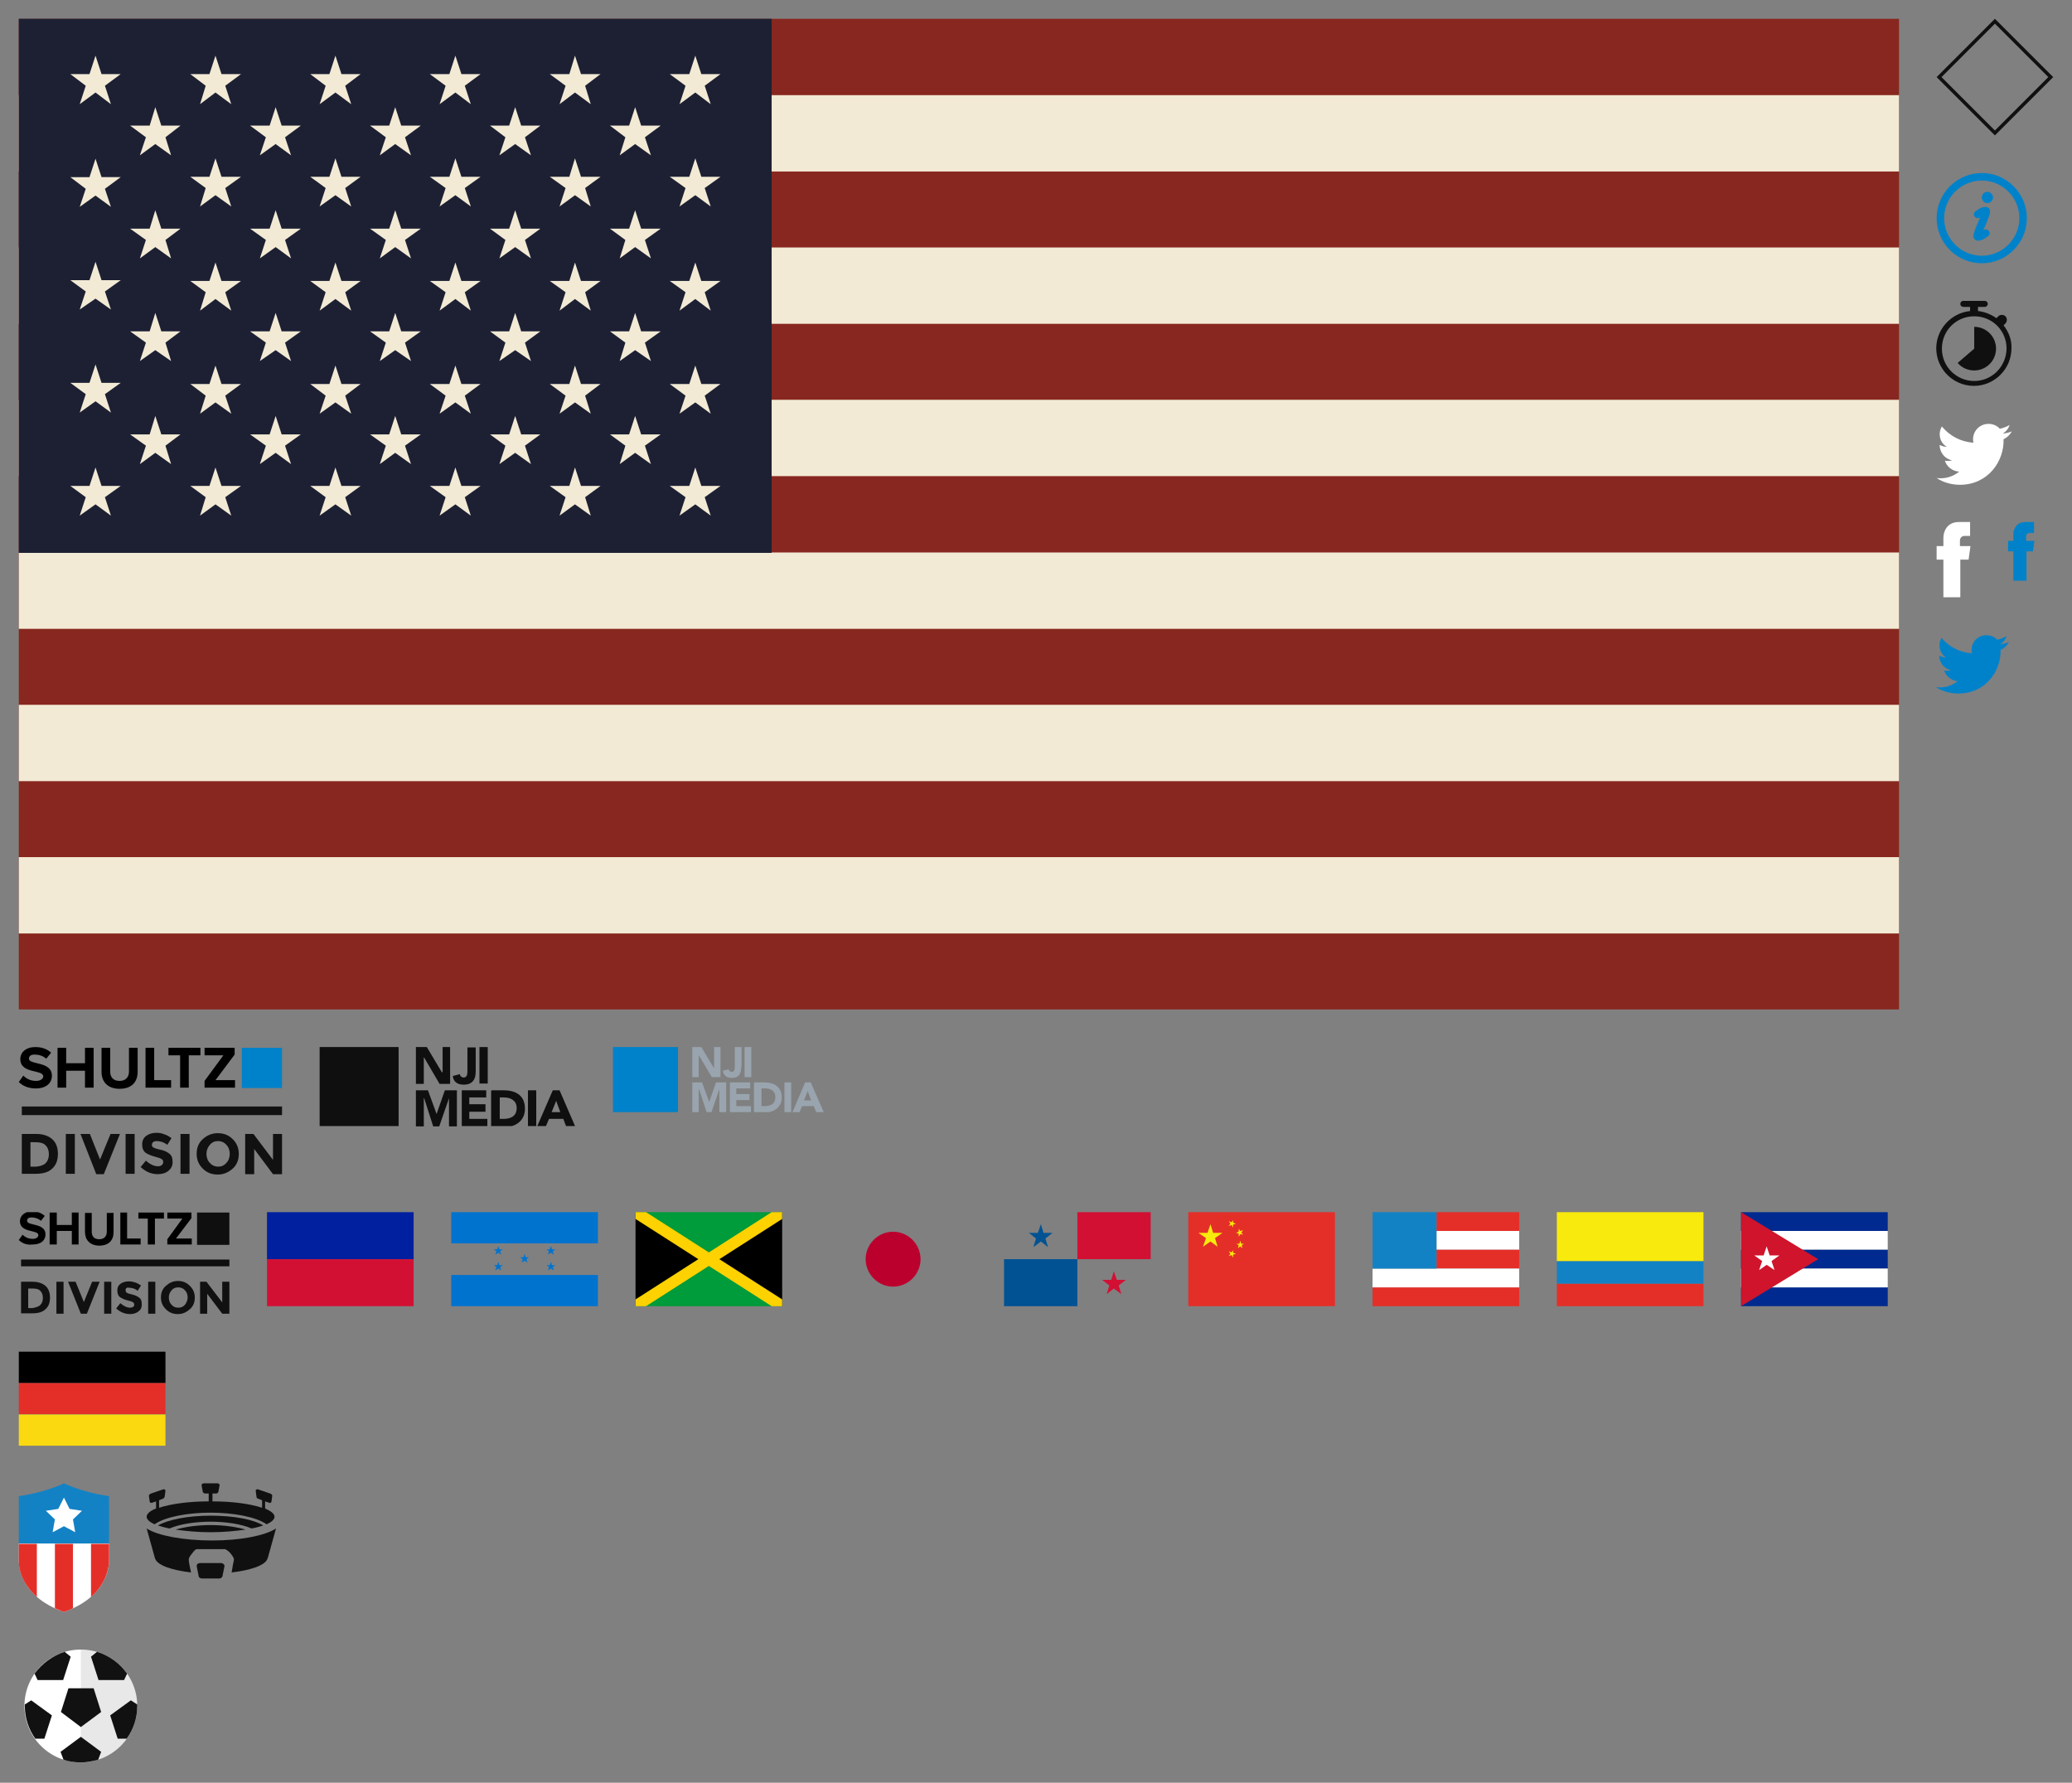 <?xml version="1.0" encoding="utf-8"?><svg width="551" height="474" viewBox="0 0 551 474" xmlns="http://www.w3.org/2000/svg" xmlns:xlink="http://www.w3.org/1999/xlink"><rect x="0" y="0" width="551" height="474" fill="#808080" stroke="none"/><svg width="17" height="25.6" viewBox="-479 268.2 17 25.6" id="facebook" x="529" y="133.8"><path fill="#0082CA" d="M-467 278.2h-2.2V277c0-.6.5-.9.9-.9h1.2v-2.9h-2.3c-2.5 0-3.2 2-3.2 3.3v1.7h-1.4v2.8h1.4v7.8h3.5V281h1.7l.4-2.8z"/></svg><svg width="19" height="30" viewBox="-480 266 19 30" id="facebook_alt" x="510" y="133.8"><path fill="#FFF" d="M-466 277.4h-2.8v-1.5c0-.8.7-1.2 1.1-1.2h1.6V271h-3c-3.2 0-4.1 2.6-4.1 4.2v2.2h-1.8v3.6h1.8v10h4.5v-10h2.2l.5-3.6z"/></svg><svg width="49" height="35" viewBox="-291 379 49 35" id="flag_chn" x="311" y="317.3"><path fill="#E42F29" d="M-286 384h39v25h-39z"/><path fill="#F8EA0C" d="M-274 386.1l-.1.7.8.3-.8.2v.8l-.4-.7-.8.3.5-.6-.4-.7.7.3M-274 394.1l-.1.7.8.3-.8.2v.8l-.4-.7-.8.3.5-.6-.4-.7.7.3M-272.6 388.4v.8l-.7.3.7.2v.8l.5-.7.7.2-.5-.6.5-.6-.8.2M-272.2 391.6l.3.8h.7l-.6.4.2.8-.6-.5-.6.5.2-.8-.6-.4h.8M-280.1 387.2l.7 2.3h2.5l-2 1.4.7 2.3-1.9-1.4-2 1.4.8-2.3-2-1.4h2.4"/></svg><svg width="49" height="35" viewBox="455.5 262.5 49 35" id="flag_col" x="409" y="317.3"><path fill="#E42F29" d="M460.5 286.5h39v6h-39z"/><path fill="#1382C5" d="M460.5 280.5h39v6h-39z"/><path fill="#F8EA0C" d="M460.5 267.5h39v13h-39z"/></svg><svg width="49" height="35" viewBox="-291 379 49 35" id="flag_cub" x="458" y="317.3"><path fill="#FAD910" d="M-858 1168.7h39v8.3h-39z"/><path fill="#E42F29" d="M-858 1160.3h39v8.3h-39z"/><path d="M-858 1152h39v8.3h-39z"/><path fill="#002A8F" d="M-286 384h39v5h-39zM-286 404h39v5h-39z"/><path fill="#FFF" d="M-286 389h39v5h-39z"/><path fill="#002A8F" d="M-286 394h39v5h-39z"/><path fill="#FFF" d="M-286 399h39v5h-39z"/><path fill="#CF142B" d="M-286 409l20.5-12.5L-286 384"/><path fill="#FFF" d="M-279.2 393.1l.8 2.4h2.6l-2.1 1.5.8 2.4-2.1-1.4-2 1.4.8-2.4-2.1-1.5h2.5"/></svg><svg width="49" height="35" viewBox="455.5 262.5 49 35" id="flag_ger" y="354.4"><path fill="#FAD910" d="M460.5 284.2h39v8.3h-39z"/><path fill="#E42F29" d="M460.5 275.8h39v8.3h-39z"/><path d="M460.5 267.5h39v8.3h-39z"/></svg><svg width="49" height="35" viewBox="-291 379 49 35" id="flag_hai" x="66" y="317.3"><path fill="#D21034" d="M-286 396.5h39V409h-39z"/><path fill="#00209F" d="M-286 384h39v12.5h-39z"/></svg><svg width="49" height="35" viewBox="-291 379 49 35" id="flag_hon" x="115" y="317.3"><g fill="#0073CF"><path d="M-286 384h39v8.3h-39zM-286 400.7h39v8.3h-39zM-273.5 397.2l.3.9h.9l-.7.5.3.9-.8-.5-.8.5.3-.9-.7-.5h.9M-273.5 393l.3.9h.9l-.7.5.3.9-.8-.5-.8.5.3-.9-.7-.5h.9M-259.5 397.2l.3.9h.9l-.7.5.3.9-.8-.5-.8.5.3-.9-.7-.5h.9M-266.5 395.1l.3.9h.9l-.7.5.3.9-.8-.5-.8.5.3-.9-.7-.5h.9M-259.5 393l.3.9h.9l-.7.5.3.9-.8-.5-.8.5.3-.9-.7-.5h.9"/></g></svg><svg width="49" height="35" viewBox="-291 379 49 35" id="flag_jam" x="164" y="317.3"><path d="M-286 384l19.5 12.5L-286 409M-247 384l-19.5 12.5L-247 409"/><path fill="#009B3A" d="M-266.5 396.5L-247 384h-39M-266.5 396.5L-286 409h39"/><path fill="#FED100" d="M-247 385.8V384h-2.8l-16.7 10.7-16.7-10.7h-2.8v1.8l16.7 10.7-16.7 10.7v1.8h2.8l16.7-10.7 16.7 10.7h2.8v-1.8l-16.7-10.7"/></svg><svg width="49" height="35" viewBox="-291 379 49 35" id="flag_jpn" x="213" y="317.3"><path fill="#BC002D" d="M-266.5 389.2c-4 0-7.3 3.3-7.3 7.3s3.3 7.3 7.3 7.3 7.3-3.3 7.3-7.3-3.3-7.3-7.3-7.3z"/></svg><svg width="49" height="35" viewBox="-291 379 49 35" id="flag_pan" x="262" y="317.3"><path fill="#005293" d="M-286 396.5h19.5V409H-286z"/><path fill="#D21034" d="M-266.5 384h19.5v12.5h-19.5z"/><path fill="#005293" d="M-276.2 387.2l.7 2.3h2.4l-1.9 1.5.7 2.3-1.9-1.5-2 1.5.7-2.3-1.9-1.5h2.4"/><path fill="#D21034" d="M-256.8 399.7l.8 2.3h2.4l-1.9 1.5.7 2.3-2-1.5-1.9 1.5.7-2.3-1.9-1.5h2.4"/></svg><svg width="49" height="35" viewBox="455.5 262.5 49 35" id="flag_usa" x="360" y="317.3"><path fill="#E42F29" d="M477.5 267.5h22v5h-22z"/><path fill="#FFF" d="M477.5 272.5h22v5h-22z"/><path fill="#E42F29" d="M477.5 277.5h22v5h-22zM460.5 287.5h39v5h-39z"/><path fill="#FFF" d="M460.5 282.5h39v5h-39z"/><path fill="#1382C5" d="M460.5 267.5h17v15h-17z"/></svg><svg width="41.5" height="40" viewBox="-5 -5 41.5 40" id="icon_ball" y="433.6"><path fill="#E8E8E8" d="M16.5 30c8.3 0 15-6.7 15-15s-6.7-15-15-15l-1.1 1.1v28.5l1.1.4"/><path fill="#FFF" d="M16.5 0c-8.3 0-15 6.7-15 15s6.7 15 15 15"/><path fill="#111" d="M4.2 6.4L5 8.1h6.8l2-6.2L12.2.6c-3.2 1-6 3.1-8 5.8M1.6 14.6v.4c0 3.2 1 6.2 2.8 8.7h2.4l2-6.2-5.5-4-1.7 1.1zM19.9 10.3H13.2l-2 6.3 5.3 4 5.4-4M28.8 6.4L28 8.1h-6.8l-2-6.2L20.8.6c3.3 1 6.1 3.1 8 5.8M31.5 14.6v.4c0 3.2-1 6.2-2.8 8.7h-2.4l-2-6.2 5.5-4 1.7 1.1zM21.9 27.2l-5.4-4-5.4 4 .8 2.1c1.4.5 3 .7 4.6.7 1.6 0 3.1-.3 4.6-.7l.8-2.1z"/></svg><svg width="41" height="41" viewBox="459.5 259.5 41 41" id="icon_diamond" x="510"><path fill="#101010" d="M480 295.5L464.5 280l15.5-15.5 15.5 15.5-15.5 15.5zM465.8 280l14.2 14.2 14.2-14.2-14.2-14.2-14.2 14.2z"/></svg><svg width="34" height="34" viewBox="-5 -5 34 34" id="icon_info" x="510" y="41"><path fill="#0082CA" d="M12 24C5.4 24 0 18.6 0 12S5.4 0 12 0s12 5.4 12 12-5.4 12-12 12zm0-22C6.5 2 2 6.5 2 12s4.5 10 10 10 10-4.5 10-10S17.5 2 12 2z"/><path fill="#0082CA" d="M11 18c-.4 0-.7-.2-1-.5-.5-.7-.1-1.7 1-4.4.2-.4.4-.9.6-1.3-.4.3-1 .3-1.4-.1-.4-.4-.4-1 0-1.4.2-.1 1.4-1.3 2.8-1.3.4 0 .7.2 1 .5.5.7.1 1.7-1 4.4-.2.4-.4.9-.6 1.3.4-.3 1-.3 1.4.1.4.4.4 1 0 1.4-.2.1-1.4 1.3-2.8 1.3zM15 6.5c0 .8-.7 1.5-1.5 1.5S12 7.3 12 6.5 12.7 5 13.5 5s1.5.7 1.5 1.5"/></svg><svg width="34" height="44.2" viewBox="-5 -5 34 44.2" id="icon_shield" y="389.4"><path fill="#1382C5" d="M12 0S7.2 2.4 0 3.4v12.7h24V3.4C16.8 2.4 12 0 12 0z"/><path fill="#FFF" d="M24 20.4V16H0v4.4s-.6 9.4 12 13.8c12.6-4.4 12-13.8 12-13.8z"/><path fill="#E42F29" d="M9.6 33.2c.7.3 1.5.7 2.4 1 .9-.3 1.7-.6 2.4-1V16.1H9.6v17.1zM4.8 30.2V16.1H0V21c0 1.3.6 5.5 4.8 9.2zM19.2 30.2V16.1H24V21c-.1 1.3-.6 5.5-4.8 9.2z"/><path fill="#FFF" d="M12 3.8l1.5 3 3.3.5-2.4 2.3.6 3.4-3-1.6L9 13l.6-3.4-2.4-2.3 3.3-.5"/></svg><svg width="44" height="35.4" viewBox="458 262.3 44 35.4" id="icon_stadium" x="34" y="389.4"><g fill="#101010"><path d="M463 279.3l2.2 7.9c0 .1 0 .1.1.2.6 1.7 4.4 3 9.5 3.6-.3-1.3-.6-2.9-.6-3.3-.1-.6.6-1.4 1-1.9s.7-1 1.3-1h7.4s.9.5 1.3 1 1.1 1.3 1 1.9c-.1.3-.4 2-.6 3.3 5.1-.6 8.9-1.9 9.5-3.6 0-.1 0-.1.1-.2l2.2-7.9c-2.9 1.9-9.4 3.2-17 3.2s-14.5-1.3-17.4-3.2z"/><path d="M482.8 288.5h-5.6c-.5 0-.9.3-.9.8l.5 2.5c0 .5.4.8.9.8h4.6c.5 0 .9-.4.9-.8l.5-2.5c0-.4-.4-.8-.9-.8zM480 278.4c-3.6 0-6.9.5-9.3 1.2 2.7.4 5.9.7 9.3.7 3.4 0 6.6-.3 9.3-.7-2.4-.7-5.7-1.2-9.3-1.2z"/><path d="M494 278.5c-2.6-1.6-7.8-2.6-14-2.6s-11.4 1.1-14 2.6c.9.3 1.9.6 3.1.8 2.8-1.2 6.9-1.8 10.9-1.8s8.1.6 10.9 1.8c1.2-.2 2.2-.5 3.1-.8z"/><path d="M465.1 278.2c2.8-2 8.9-3.1 14.9-3.1s12.1 1.1 14.9 3.1c1.3-.6 2.1-1.3 2.1-2 0-.8-.9-1.5-2.5-2.2v-1.9l1.2.4c.3.1.4-.1.5-.4l.2-1.5c0-.3-.3-.5-.6-.6l-3.2-1.1c-.3-.1-.6.1-.6.4l.2 1.5c0 .3.1.5.5.6l1 .4v2c-3-1-7.7-1.7-13.2-1.7V270h1c.3 0 .6-.3.6-.6l.3-1.6c0-.3-.3-.5-.6-.5h-3.6c-.3 0-.6.2-.6.5l.3 1.6c0 .3.3.6.6.6h1v2.1c-5.4 0-10.2.7-13.2 1.7v-2l1-.4c.3-.1.4-.3.5-.6l.2-1.5c0-.3-.3-.5-.6-.4l-3.2 1.1c-.3.1-.6.3-.6.6l.2 1.5c.1.3.1.4.5.4l1.2-.4v1.9c-1.6.6-2.5 1.4-2.5 2.2 0 .7.8 1.4 2.1 2z"/></g></svg><svg width="30" height="32.7" viewBox="465 263.6 30 32.7" id="icon_stopwatch" x="510" y="75"><g fill="#101010"><path d="M487.8 275.1l.5-.5c.5-.5.5-1.4 0-1.9s-1.4-.5-1.9 0l-.5.5c-1.4-1-3.1-1.7-4.9-1.9v-1.1h1.8c.5 0 .8-.4.8-.8 0-.5-.4-.8-.8-.8h-5.7c-.5 0-.8.4-.8.8 0 .5.4.8.8.8h1.8v1.1c-5 .5-9 4.8-9 9.9 0 5.5 4.5 10 10 10s10-4.5 10-10c.1-2.2-.7-4.3-2.1-6.1zm-7.8 14.8c-4.7 0-8.6-3.8-8.6-8.6s3.8-8.6 8.6-8.6 8.6 3.8 8.6 8.6c-.1 4.8-3.9 8.6-8.6 8.6z"/><path d="M480 275.5v5.8l-4.4 3.8c1.1 1.3 2.7 2 4.4 2 3.2 0 5.8-2.6 5.8-5.8 0-3.2-2.6-5.8-5.8-5.8z"/></g></svg><svg width="66.3" height="27.3" viewBox="-5 -5 66.3 27.3" id="logo_nji" x="158" y="273.4"><path fill="#99A4AE" d="M26.9 0v5.5h-.1L23.5 0h-2.4v8h1.7V2.3h.1L26.3 8h2.3V0"/><defs><path id="sa" d="M0 0h56v17.3H0z"/></defs><clipPath id="sb"><use xlink:href="#sa" overflow="visible"/></clipPath><path clip-path="url(#sb)" fill="#99A4AE" d="M34.1 5.3c0 1.5-.4 2.9-2.5 2.9-1.3 0-2.2-.6-2.4-1.9l1.6-.4c0 .4.4.7.8.7.8 0 .8-.9.8-1.5V0h1.8v5.3zM35 0h1.8v8H35zM21.1 9.4h2.6l1.9 5.2 1.8-5.2h2.7v7.9h-1.8v-6.1l-2.1 6.1h-1.3l-2-6.1h-.1v6.1h-1.7M31.1 9.4h5.4V11h-3.7v1.5h3.5v1.6h-3.5v1.6h3.9v1.6h-5.6M37.6 9.4h2.6c2.6 0 4.7 1.1 4.7 4 0 2.6-2.1 4-4.5 4h-2.9v-8zm1.8 6.3h.9c1.6 0 2.9-.6 2.9-2.4 0-1.6-1.2-2.3-2.7-2.3h-1v4.7zM45.6 9.4h1.8v8h-1.8zM51.1 9.4h1.5l3.5 8h-2l-.7-1.7h-3.1l-.7 1.7h-1.9l3.4-8zm.7 2.3l-1 2.5h1.9l-.9-2.5z"/><path clip-path="url(#sb)" fill="#0082CA" d="M0 0h17.3v17.3H0z"/></svg><svg width="78" height="31" viewBox="-462 265.8 78 31" id="logo_nji_alt" x="80" y="273.4"><path fill="#0F0F0F" d="M-424.3 270.8v6.7h-.2l-4-6.7h-2.9v9.8h2.1v-7h.1l4.1 7h2.8v-9.8"/><defs><path id="ta" d="M-457 270.8h68v21h-68z"/></defs><clipPath id="tb"><use xlink:href="#ta" overflow="visible"/></clipPath><path clip-path="url(#tb)" fill="#0F0F0F" d="M-415.5 277.3c0 1.8-.6 3.5-3.2 3.5-1.6 0-2.7-.7-2.9-2.3l1.9-.5c0 .5.5.9 1 .9 1 0 1-1.1 1-1.8v-6.2h2.2v6.4z"/><path fill="none" d="M-457 270.8h68v21h-68z"/><path fill="#0F0F0F" d="M-414.5 270.8h2.2v9.7h-2.2z"/><defs><path id="tc" d="M-457 270.8h68v21h-68z"/></defs><clipPath id="td"><use xlink:href="#tc" overflow="visible"/></clipPath><path clip-path="url(#td)" fill="#0F0F0F" d="M-431.4 282.3h3.2l2.3 6.3 2.2-6.3h3.2v9.6h-2.1v-7.5l-2.6 7.5h-1.6l-2.4-7.5h-.1v7.5h-2.1"/><defs><path id="te" d="M-457 270.8h68v21h-68z"/></defs><clipPath id="tf"><use xlink:href="#te" overflow="visible"/></clipPath><path clip-path="url(#tf)" fill="#0F0F0F" d="M-419.2 282.3h6.5v1.9h-4.5v1.8h4.3v2h-4.3v1.9h4.8v2h-6.8"/><g><defs><path id="tg" d="M-457 270.8h68v21h-68z"/></defs><clipPath id="th"><use xlink:href="#tg" overflow="visible"/></clipPath><path clip-path="url(#th)" fill="#0F0F0F" d="M-411.3 282.3h3.2c3.2 0 5.7 1.3 5.7 4.9 0 3.2-2.5 4.9-5.5 4.9h-3.5v-9.7h.1zm2.1 7.6h1.1c1.9 0 3.5-.7 3.5-2.9 0-1.9-1.5-2.8-3.3-2.8h-1.2v5.7h-.1z"/></g><g><defs><path id="ti" d="M-457 270.8h68v21h-68z"/></defs><clipPath id="tj"><use xlink:href="#ti" overflow="visible"/></clipPath><path clip-path="url(#tj)" fill="#0F0F0F" d="M-401.6 282.3h2.2v9.7h-2.2z"/></g><g><defs><path id="tk" d="M-457 270.8h68v21h-68z"/></defs><clipPath id="tl"><use xlink:href="#tk" overflow="visible"/></clipPath><path clip-path="url(#tl)" fill="#0F0F0F" d="M-395 282.3h1.8l4.2 9.7h-2.4l-.8-2.1h-3.8l-.9 2.1h-2.3l4.2-9.7zm.9 2.8l-1.2 3h2.3l-1.1-3z"/></g><g><defs><path id="tm" d="M-457 270.8h68v21h-68z"/></defs><clipPath id="tn"><use xlink:href="#tm" overflow="visible"/></clipPath><path clip-path="url(#tn)" fill="#0F0F0F" d="M-457 270.8h21v21h-21z"/></g></svg><svg width="80" height="43.9" viewBox="-5 -5 80 43.9" id="logo_shultz_division" y="273.4"><path fill="#111" d="M.8 15.8H70v2.3H.8z"/><defs><path id="ua" d="M0 0h70v33.9H0z"/></defs><clipPath id="ub"><use xlink:href="#ua" overflow="visible"/></clipPath><path clip-path="url(#ub)" fill="#111" d="M8.9 24.5c1 .9 1.5 2.2 1.5 3.9 0 1.7-.5 3-1.5 3.9-1 1-2.5 1.4-4.5 1.4H.8V23.1h3.8c1.8 0 3.3.5 4.3 1.4m-1.8 6.4c.6-.6.9-1.4.9-2.4s-.3-1.8-.9-2.4c-.6-.6-1.5-.8-2.7-.8H3.1v6.5h1.5c1.1-.1 2-.4 2.5-.9M12.5 23.1h2.4v10.6h-2.4zM21.6 29.9l2.8-6.8h2.5l-4.3 10.7h-2l-4.2-10.7h2.5M28.4 23.1h2.4v10.6h-2.4zM35.7 25.3c-.2.2-.3.4-.3.7s.1.6.4.7c.3.2.9.4 1.9.6s1.8.6 2.4 1.1c.6.5.8 1.2.8 2.2s-.4 1.7-1.1 2.3c-.7.6-1.7.9-2.8.9-1.7 0-3.2-.6-4.6-1.9l1.4-1.7c1.1 1 2.2 1.5 3.2 1.5.4 0 .8-.1 1-.3.2-.2.4-.4.4-.8s-.1-.6-.4-.8c-.3-.2-.8-.4-1.6-.6-1.2-.3-2.1-.7-2.7-1.1-.6-.5-.9-1.2-.9-2.2s.4-1.8 1.1-2.3c.7-.5 1.6-.8 2.7-.8.7 0 1.4.1 2.1.4.7.2 1.3.6 1.9 1L39.5 26c-.9-.7-1.9-1-2.9-1-.3 0-.7.1-.9.3M43 23.1h2.4v10.6H43zM56.9 32.3c-1.1 1-2.4 1.6-4 1.6s-2.9-.5-4-1.6-1.6-2.4-1.6-3.9c0-1.6.5-2.9 1.6-3.9s2.4-1.6 4-1.6 2.9.5 4 1.6 1.6 2.4 1.6 3.9c0 1.6-.5 2.9-1.6 3.9m-.8-3.9c0-.9-.3-1.8-.9-2.4-.6-.7-1.4-1-2.2-1-.9 0-1.6.3-2.2 1-.6.7-.9 1.5-.9 2.4 0 .9.3 1.8.9 2.4.6.7 1.4 1 2.2 1 .9 0 1.6-.3 2.2-1 .6-.6.9-1.5.9-2.4M67.6 23.1H70v10.7h-2.4l-5-6.7v6.7h-2.4V23.1h2.2l5.2 6.9"/><path clip-path="url(#ub)" fill="#0082CA" d="M59.3.2H70v10.7H59.3z"/><path clip-path="url(#ub)" d="M0 9.3l1.2-1.7C2 8.4 3.1 9 4.6 9c1.2 0 1.9-.6 1.9-1.2C6.5 5.9.4 7.2.4 3.2.4 1.4 1.9 0 4.4 0c1.7 0 3.1.5 4.2 1.5L7.3 3.1C6.4 2.3 5.3 2 4.2 2c-1 0-1.5.4-1.5 1.1 0 1.7 6.1.6 6.1 4.5 0 1.9-1.4 3.4-4.3 3.4-2 0-3.5-.7-4.5-1.7M17.6 10.8V6.3h-5v4.5h-2.3V.2h2.3v4.1h5V.2h2.3v10.6M22 6.6V.2h2.3v6.3c0 1.5.8 2.5 2.5 2.5 1.6 0 2.5-1 2.5-2.5V.2h2.3v6.4c0 2.7-1.6 4.5-4.8 4.5S22 9.2 22 6.6M33.7 10.8V.2H36v8.6h4.5v2M42.9 10.8V2.2h-3.1v-2h8.5v2h-3.1v8.6M49.4 10.8V9l5-6.8h-5v-2h8V2l-5.1 6.8h5.2v2"/></svg><svg width="66" height="37.1" viewBox="-442 262.5 66 37.1" id="logo_shultz_division_alt" y="317.3"><path fill="#0F0F0F" d="M-436.4 280.1h55.4v1.8h-55.4z"/><defs><path id="va" d="M-437 267.5h56v27.1h-56z"/></defs><clipPath id="vb"><use xlink:href="#va" overflow="visible"/></clipPath><path clip-path="url(#vb)" fill="#111" d="M-429.9 287.1c.8.7 1.2 1.8 1.2 3.1 0 1.4-.4 2.4-1.2 3.1-.8.8-2 1.1-3.6 1.1h-2.9V286h3c1.5 0 2.7.4 3.5 1.1m-1.4 5.1c.5-.5.7-1.1.7-1.9 0-.8-.2-1.4-.7-1.9-.5-.5-1.2-.6-2.2-.6h-1v5.2h1.2c.9-.2 1.6-.4 2-.8"/><defs><path id="vc" d="M-437 267.5h56v27.1h-56z"/></defs><clipPath id="vd"><use xlink:href="#vc" overflow="visible"/></clipPath><path clip-path="url(#vd)" fill="#111" d="M-427 286h1.9v8.5h-1.9z"/><defs><path id="ve" d="M-437 267.5h56v27.1h-56z"/></defs><clipPath id="vf"><use xlink:href="#ve" overflow="visible"/></clipPath><path clip-path="url(#vf)" fill="#111" d="M-419.7 291.4l2.2-5.4h2l-3.4 8.5h-1.6l-3.4-8.5h2"/><defs><path id="vg" d="M-437 267.5h56v27.1h-56z"/></defs><clipPath id="vh"><use xlink:href="#vg" overflow="visible"/></clipPath><path clip-path="url(#vh)" fill="#111" d="M-414.3 286h1.9v8.5h-1.9z"/><defs><path id="vi" d="M-437 267.5h56v27.1h-56z"/></defs><clipPath id="vj"><use xlink:href="#vi" overflow="visible"/></clipPath><path clip-path="url(#vj)" fill="#111" d="M-408.4 287.7c-.2.2-.2.3-.2.6 0 .2.1.5.3.6.2.2.7.3 1.5.5s1.4.5 1.9.9.6 1 .6 1.8-.3 1.4-.9 1.8c-.6.5-1.4.7-2.2.7-1.4 0-2.6-.5-3.7-1.5l1.1-1.4c.9.8 1.8 1.2 2.6 1.2.3 0 .6-.1.8-.2.2-.2.3-.3.3-.6s-.1-.5-.3-.6c-.2-.2-.6-.3-1.3-.5-1-.2-1.7-.6-2.2-.9-.5-.4-.7-1-.7-1.8s.3-1.4.9-1.8 1.3-.6 2.2-.6c.6 0 1.1.1 1.7.3.6.2 1 .5 1.5.8l-.9 1.4c-.7-.6-1.5-.8-2.3-.8-.3-.1-.6 0-.7.1"/><g><defs><path id="vk" d="M-437 267.5h56v27.1h-56z"/></defs><clipPath id="vl"><use xlink:href="#vk" overflow="visible"/></clipPath><path clip-path="url(#vl)" fill="#111" d="M-402.6 286h1.9v8.5h-1.9z"/></g><g><defs><path id="vm" d="M-437 267.5h56v27.1h-56z"/></defs><clipPath id="vn"><use xlink:href="#vm" overflow="visible"/></clipPath><path clip-path="url(#vn)" fill="#111" d="M-391.5 293.3c-.9.8-1.9 1.3-3.2 1.3s-2.3-.4-3.2-1.3-1.3-1.9-1.3-3.1c0-1.3.4-2.3 1.3-3.1.9-.8 1.9-1.3 3.2-1.3s2.3.4 3.2 1.3c.9.9 1.3 1.9 1.3 3.1 0 1.3-.4 2.3-1.3 3.1m-.6-3.1c0-.7-.2-1.4-.7-1.9-.5-.6-1.1-.8-1.8-.8s-1.3.2-1.8.8c-.5.6-.7 1.2-.7 1.9s.2 1.4.7 1.9c.5.6 1.1.8 1.8.8s1.3-.2 1.8-.8c.4-.5.7-1.2.7-1.9"/></g><g><defs><path id="vo" d="M-437 267.5h56v27.1h-56z"/></defs><clipPath id="vp"><use xlink:href="#vo" overflow="visible"/></clipPath><path clip-path="url(#vp)" fill="#111" d="M-382.9 286h1.9v8.5h-1.9l-4-5.3v5.3h-1.9V286h1.7l4.2 5.5"/></g><g><defs><path id="vq" d="M-437 267.5h56v27.1h-56z"/></defs><clipPath id="vr"><use xlink:href="#vq" overflow="visible"/></clipPath><path clip-path="url(#vr)" fill="#0F0F0F" d="M-389.6 267.6h8.6v8.6h-8.6z"/></g><g><defs><path id="vs" d="M-437 267.5h56v27.1h-56z"/></defs><clipPath id="vt"><use xlink:href="#vs" overflow="visible"/></clipPath><path clip-path="url(#vt)" d="M-437 274.9l1-1.4c.6.6 1.5 1.1 2.7 1.1 1 0 1.5-.5 1.5-1 0-1.5-4.9-.5-4.9-3.7 0-1.4 1.2-2.6 3.2-2.6 1.4 0 2.5.4 3.4 1.2l-1 1.3c-.7-.6-1.6-.9-2.5-.9-.8 0-1.2.3-1.2.9 0 1.4 4.9.5 4.9 3.6 0 1.5-1.1 2.7-3.4 2.7-1.7.2-2.9-.4-3.7-1.2"/></g><g><defs><path id="vu" d="M-437 267.5h56v27.1h-56z"/></defs><clipPath id="vv"><use xlink:href="#vu" overflow="visible"/></clipPath><path clip-path="url(#vv)" d="M-422.9 276.1v-3.6h-4v3.6h-1.9v-8.5h1.9v3.3h4v-3.3h1.8v8.5"/></g><g><defs><path id="vw" d="M-437 267.5h56v27.1h-56z"/></defs><clipPath id="vx"><use xlink:href="#vw" overflow="visible"/></clipPath><path clip-path="url(#vx)" d="M-419.4 272.8v-5.1h1.8v5c0 1.2.6 2 2 2 1.3 0 2-.8 2-2v-5h1.8v5.1c0 2.2-1.3 3.6-3.8 3.6s-3.8-1.6-3.8-3.6"/></g><g><defs><path id="vy" d="M-437 267.5h56v27.1h-56z"/></defs><clipPath id="vz"><use xlink:href="#vy" overflow="visible"/></clipPath><path clip-path="url(#vz)" d="M-410 276.1v-8.5h1.8v6.9h3.6v1.6"/></g><g><defs><path id="vA" d="M-437 267.5h56v27.1h-56z"/></defs><clipPath id="vB"><use xlink:href="#vA" overflow="visible"/></clipPath><path clip-path="url(#vB)" d="M-402.7 276.1v-6.9h-2.5v-1.6h6.8v1.6h-2.4v6.9"/></g><g><defs><path id="vC" d="M-437 267.5h56v27.1h-56z"/></defs><clipPath id="vD"><use xlink:href="#vC" overflow="visible"/></clipPath><path clip-path="url(#vD)" d="M-397.5 276.1v-1.4l4-5.5h-4v-1.6h6.4v1.5l-4.1 5.4h4.2v1.6"/></g></svg><svg id="old_glory" viewBox="63.2 259.8 510 273.4" width="510" height="273.4"><style>.st0{fill:#88271f}.st1{fill:#f2ead5}.st2{fill:#1d2033}</style><path class="st0" d="M68.2 264.8h500v263.4h-500z"/><path class="st1" d="M68.2 487.7h500V508h-500zM68.2 447.2h500v20.3h-500zM68.2 406.7h500V427h-500zM68.2 366.1h500v20.3h-500zM68.2 325.6h500v20.3h-500zM68.2 285.1h500v20.3h-500z"/><path class="st2" d="M68.2 264.8h200.2v142H68.2z"/><path class="st1" d="M104.5 288.3l1.6 4.9h5.1l-4 3.1 1.5 4.8-4.2-3-4.1 3 1.6-4.8-4.2-3.1h5.2zM104.5 315.7l1.6 4.9h5.1l-4 3 1.5 4.9-4.2-3-4.1 3 1.6-4.9-4.2-3h5.2zM104.5 343l1.6 4.9h5.1l-4 3 1.5 4.9-4.2-2.9-4.1 2.9 1.6-4.9-4.2-3h5.2zM104.5 370.4l1.6 4.9h5.1l-4 3 1.5 4.9-4.2-3-4.1 3 1.6-4.9-4.2-3h5.2zM136.5 288.3l1.6 4.9h5.1l-4.2 3.1 1.6 4.8-4.1-3-4.2 3 1.6-4.8-4.2-3.1h5.2zM136.5 315.7l1.6 4.9h5.1l-4.2 3 1.6 4.9-4.1-3-4.2 3 1.6-4.9-4.2-3h5.2zM136.5 343l1.6 4.9h5.1l-4.2 3 1.6 4.9-4.1-2.9-4.2 2.9 1.6-4.9-4.2-3h5.2zM136.5 370.4l1.6 4.9h5.1l-4.2 3 1.6 4.9-4.1-3-4.2 3 1.6-4.9-4.2-3h5.2zM168.3 288.3l1.6 4.9h5.2l-4.2 3.1 1.6 4.8-4.2-3-4.1 3 1.6-4.8-4.2-3.1h5.1zM168.3 315.7l1.6 4.9h5.2l-4.2 3 1.6 4.9-4.2-3-4.1 3 1.6-4.9-4.2-3h5.1zM168.3 343l1.6 4.9h5.2l-4.2 3 1.6 4.9-4.2-2.9-4.1 2.9 1.6-4.9-4.2-3h5.1zM168.3 370.4l1.6 4.9h5.2l-4.2 3 1.6 4.9-4.2-3-4.1 3 1.6-4.9-4.2-3h5.1z"/><g><path class="st1" d="M200.2 288.3l1.6 4.9h5.1l-4.1 3.1 1.6 4.8-4.2-3-4.2 3 1.6-4.8-4.1-3.1h5.1zM200.2 315.7l1.6 4.9h5.1l-4.1 3 1.6 4.9-4.2-3-4.2 3 1.6-4.9-4.1-3h5.1zM200.2 343l1.6 4.9h5.1l-4.1 3 1.6 4.9-4.2-2.9-4.2 2.9 1.6-4.9-4.1-3h5.1zM200.2 370.4l1.6 4.9h5.1l-4.1 3 1.6 4.9-4.2-3-4.2 3 1.6-4.9-4.1-3h5.1z"/></g><g><path class="st1" d="M232.1 288.3l1.6 4.9h5.2l-4.2 3.1 1.6 4.8-4.2-3-4.1 3 1.5-4.8-4.1-3.1h5.1zM232.1 315.7l1.6 4.9h5.2l-4.2 3 1.6 4.9-4.2-3-4.1 3 1.5-4.9-4.1-3h5.1zM232.1 343l1.6 4.9h5.2l-4.2 3 1.6 4.9-4.2-2.9-4.1 2.9 1.5-4.9-4.1-3h5.1zM232.1 370.4l1.6 4.9h5.2l-4.2 3 1.6 4.9-4.2-3-4.1 3 1.5-4.9-4.1-3h5.1z"/></g><g><path class="st1" d="M88.6 274.6l1.6 4.9h5.1l-4.2 3.1 1.6 4.9-4.1-3.1-4.2 3.1 1.6-4.9-4.1-3.1H87zM88.6 302l1.6 4.9h5.1l-4.2 3.1 1.6 4.8-4.1-3-4.2 3L86 310l-4.1-3.1H87zM88.6 329.4l1.6 4.9h5.1l-4.2 3 1.6 4.8-4.1-2.9-4.2 2.9 1.6-4.8-4.1-3H87zM88.6 356.7l1.6 4.9h5.1l-4.2 3 1.6 4.9-4.1-3-4.2 3 1.6-4.9-4.1-3H87zM88.6 384.1l1.6 4.9h5.1l-4.2 3 1.6 4.9-4.1-3-4.2 3L86 392l-4.1-3H87z"/></g><g><path class="st1" d="M120.5 274.6l1.6 4.9h5.2l-4.2 3.1 1.6 4.9-4.2-3.1-4.1 3.1 1.5-4.9-4.1-3.1h5.1zM120.5 301.9l1.6 4.9h5.2l-4.2 3 1.6 4.9-4.2-3-4.1 3 1.5-4.9-4.1-3h5.1zM120.5 329.6l1.6 4.9h5.2l-4.2 3 1.6 4.9-4.2-3.1-4.1 3.1 1.5-4.9-4.1-3h5.1zM120.5 357l1.6 4.9h5.2l-4.2 3.1 1.6 4.8-4.2-3-4.1 3 1.5-4.8-4.1-3.1h5.1zM120.5 384.1l1.6 4.9h5.2l-4.2 3 1.6 4.9-4.2-3-4.1 3 1.5-4.9-4.1-3h5.1z"/></g><g><path class="st1" d="M152.4 274.6l1.6 4.9h5.1l-4.1 3.1 1.6 4.9-4.2-3.1-4.2 3.1 1.6-4.9-4.1-3.1h5.1zM152.4 301.9l1.6 4.9h5.1l-4.1 3 1.6 4.9-4.2-3-4.2 3 1.6-4.9-4.1-3h5.1zM152.4 329.6l1.6 4.9h5.1l-4.1 3 1.6 4.9-4.2-3.1-4.2 3.1 1.6-4.9-4.1-3h5.1zM152.4 357l1.6 4.9h5.1L155 365l1.6 4.8-4.2-3-4.2 3 1.6-4.8-4.1-3.1h5.1zM152.4 384.1l1.6 4.9h5.1l-4.1 3 1.6 4.9-4.2-3-4.2 3 1.6-4.9-4.1-3h5.1z"/></g><g><path class="st1" d="M184.3 274.6l1.6 4.9h5.1l-4.2 3.1 1.6 4.9-4.1-3.1-4.2 3.1 1.6-4.9-4.2-3.1h5.2zM184.3 301.9l1.6 4.9h5.1l-4.2 3 1.6 4.9-4.1-3-4.2 3 1.6-4.9-4.2-3h5.2zM184.3 329.6l1.6 4.9h5.1l-4.2 3 1.6 4.9-4.1-3.1-4.2 3.1 1.6-4.9-4.2-3h5.2zM184.3 357l1.6 4.9h5.1l-4.2 3.1 1.6 4.8-4.1-3-4.2 3 1.6-4.8-4.2-3.1h5.2zM184.3 384.1l1.6 4.9h5.1l-4.2 3 1.6 4.9-4.1-3-4.2 3 1.6-4.9-4.2-3h5.2z"/></g><g><path class="st1" d="M216.1 274.6l1.6 4.9h5.2l-4.1 3.1 1.5 4.9-4.2-3.1-4.1 3.1 1.6-4.9-4.2-3.1h5.2zM216.1 301.9l1.6 4.9h5.2l-4.1 3 1.5 4.9-4.2-3-4.1 3 1.6-4.9-4.2-3h5.2zM216.1 329.6l1.6 4.9h5.2l-4.1 3 1.5 4.9-4.2-3.1-4.1 3.1 1.6-4.9-4.2-3h5.2zM216.1 357l1.6 4.9h5.2l-4.1 3.1 1.5 4.8-4.2-3-4.1 3 1.6-4.8-4.2-3.1h5.2zM216.1 384.1l1.6 4.9h5.2l-4.1 3 1.5 4.9-4.2-3-4.1 3 1.6-4.9-4.2-3h5.2z"/></g><g><path class="st1" d="M248.1 274.6l1.6 4.9h5.1l-4.2 3.1 1.6 4.9-4.1-3.1-4.2 3.1 1.6-4.9-4.2-3.1h5.2zM248.1 301.9l1.6 4.9h5.1l-4.2 3 1.6 4.9-4.1-3-4.2 3 1.6-4.9-4.2-3h5.2zM248.1 329.6l1.6 4.9h5.1l-4.2 3 1.6 4.9-4.1-3.1-4.2 3.1 1.6-4.9-4.2-3h5.2zM248.1 357l1.6 4.9h5.1l-4.2 3.1 1.6 4.8-4.1-3-4.2 3 1.6-4.8-4.2-3.1h5.2zM248.1 384.1l1.6 4.9h5.1l-4.2 3 1.6 4.9-4.1-3-4.2 3 1.6-4.9-4.2-3h5.2z"/></g></svg><svg width="29.3" height="25.6" viewBox="-473.6 268.2 29.3 25.6" id="twitter" x="510" y="163.8"><path fill="#0082CA" d="M-449.4 275.1c-.7.3-1.4.5-2.3.6.8-.5 1.4-1.2 1.7-2.2-.8.5-1.6.8-2.5 1-.7-.8-1.7-1.2-2.9-1.2-2.6 0-4.4 2.4-3.8 4.8-3.2-.2-6.1-1.7-8.1-4.1-1 1.7-.6 4.1 1.2 5.2-.7 0-1.2-.2-1.8-.5 0 1.8 1.2 3.5 3.1 3.9-.6.2-1.1.2-1.8.1.5 1.5 1.9 2.7 3.6 2.8-1.6 1.3-3.7 1.9-5.8 1.6 1.7 1.1 3.8 1.7 6 1.7 7.3 0 11.4-6.1 11.2-11.6 1.1-.5 1.8-1.2 2.2-2.1z"/></svg><svg width="30" height="26.1" viewBox="-474 267.9 30 26.1" id="twitter_alt" x="510" y="107.7"><path fill="#FFF" d="M-449 274.9c-.7.3-1.5.5-2.4.6.8-.5 1.5-1.3 1.8-2.3-.8.5-1.7.8-2.6 1-.7-.8-1.8-1.3-3-1.3-2.7 0-4.6 2.5-4 5-3.4-.2-6.3-1.8-8.4-4.3-1.1 1.8-.6 4.3 1.3 5.4-.7 0-1.3-.2-1.9-.5 0 1.9 1.3 3.7 3.3 4.1-.6.2-1.2.2-1.9.1.5 1.6 2 2.8 3.8 2.9-1.7 1.4-3.9 2-6 1.7 1.8 1.2 4 1.8 6.2 1.8 7.5 0 11.8-6.3 11.6-12.1 1-.5 1.7-1.2 2.2-2.1z"/></svg></svg>